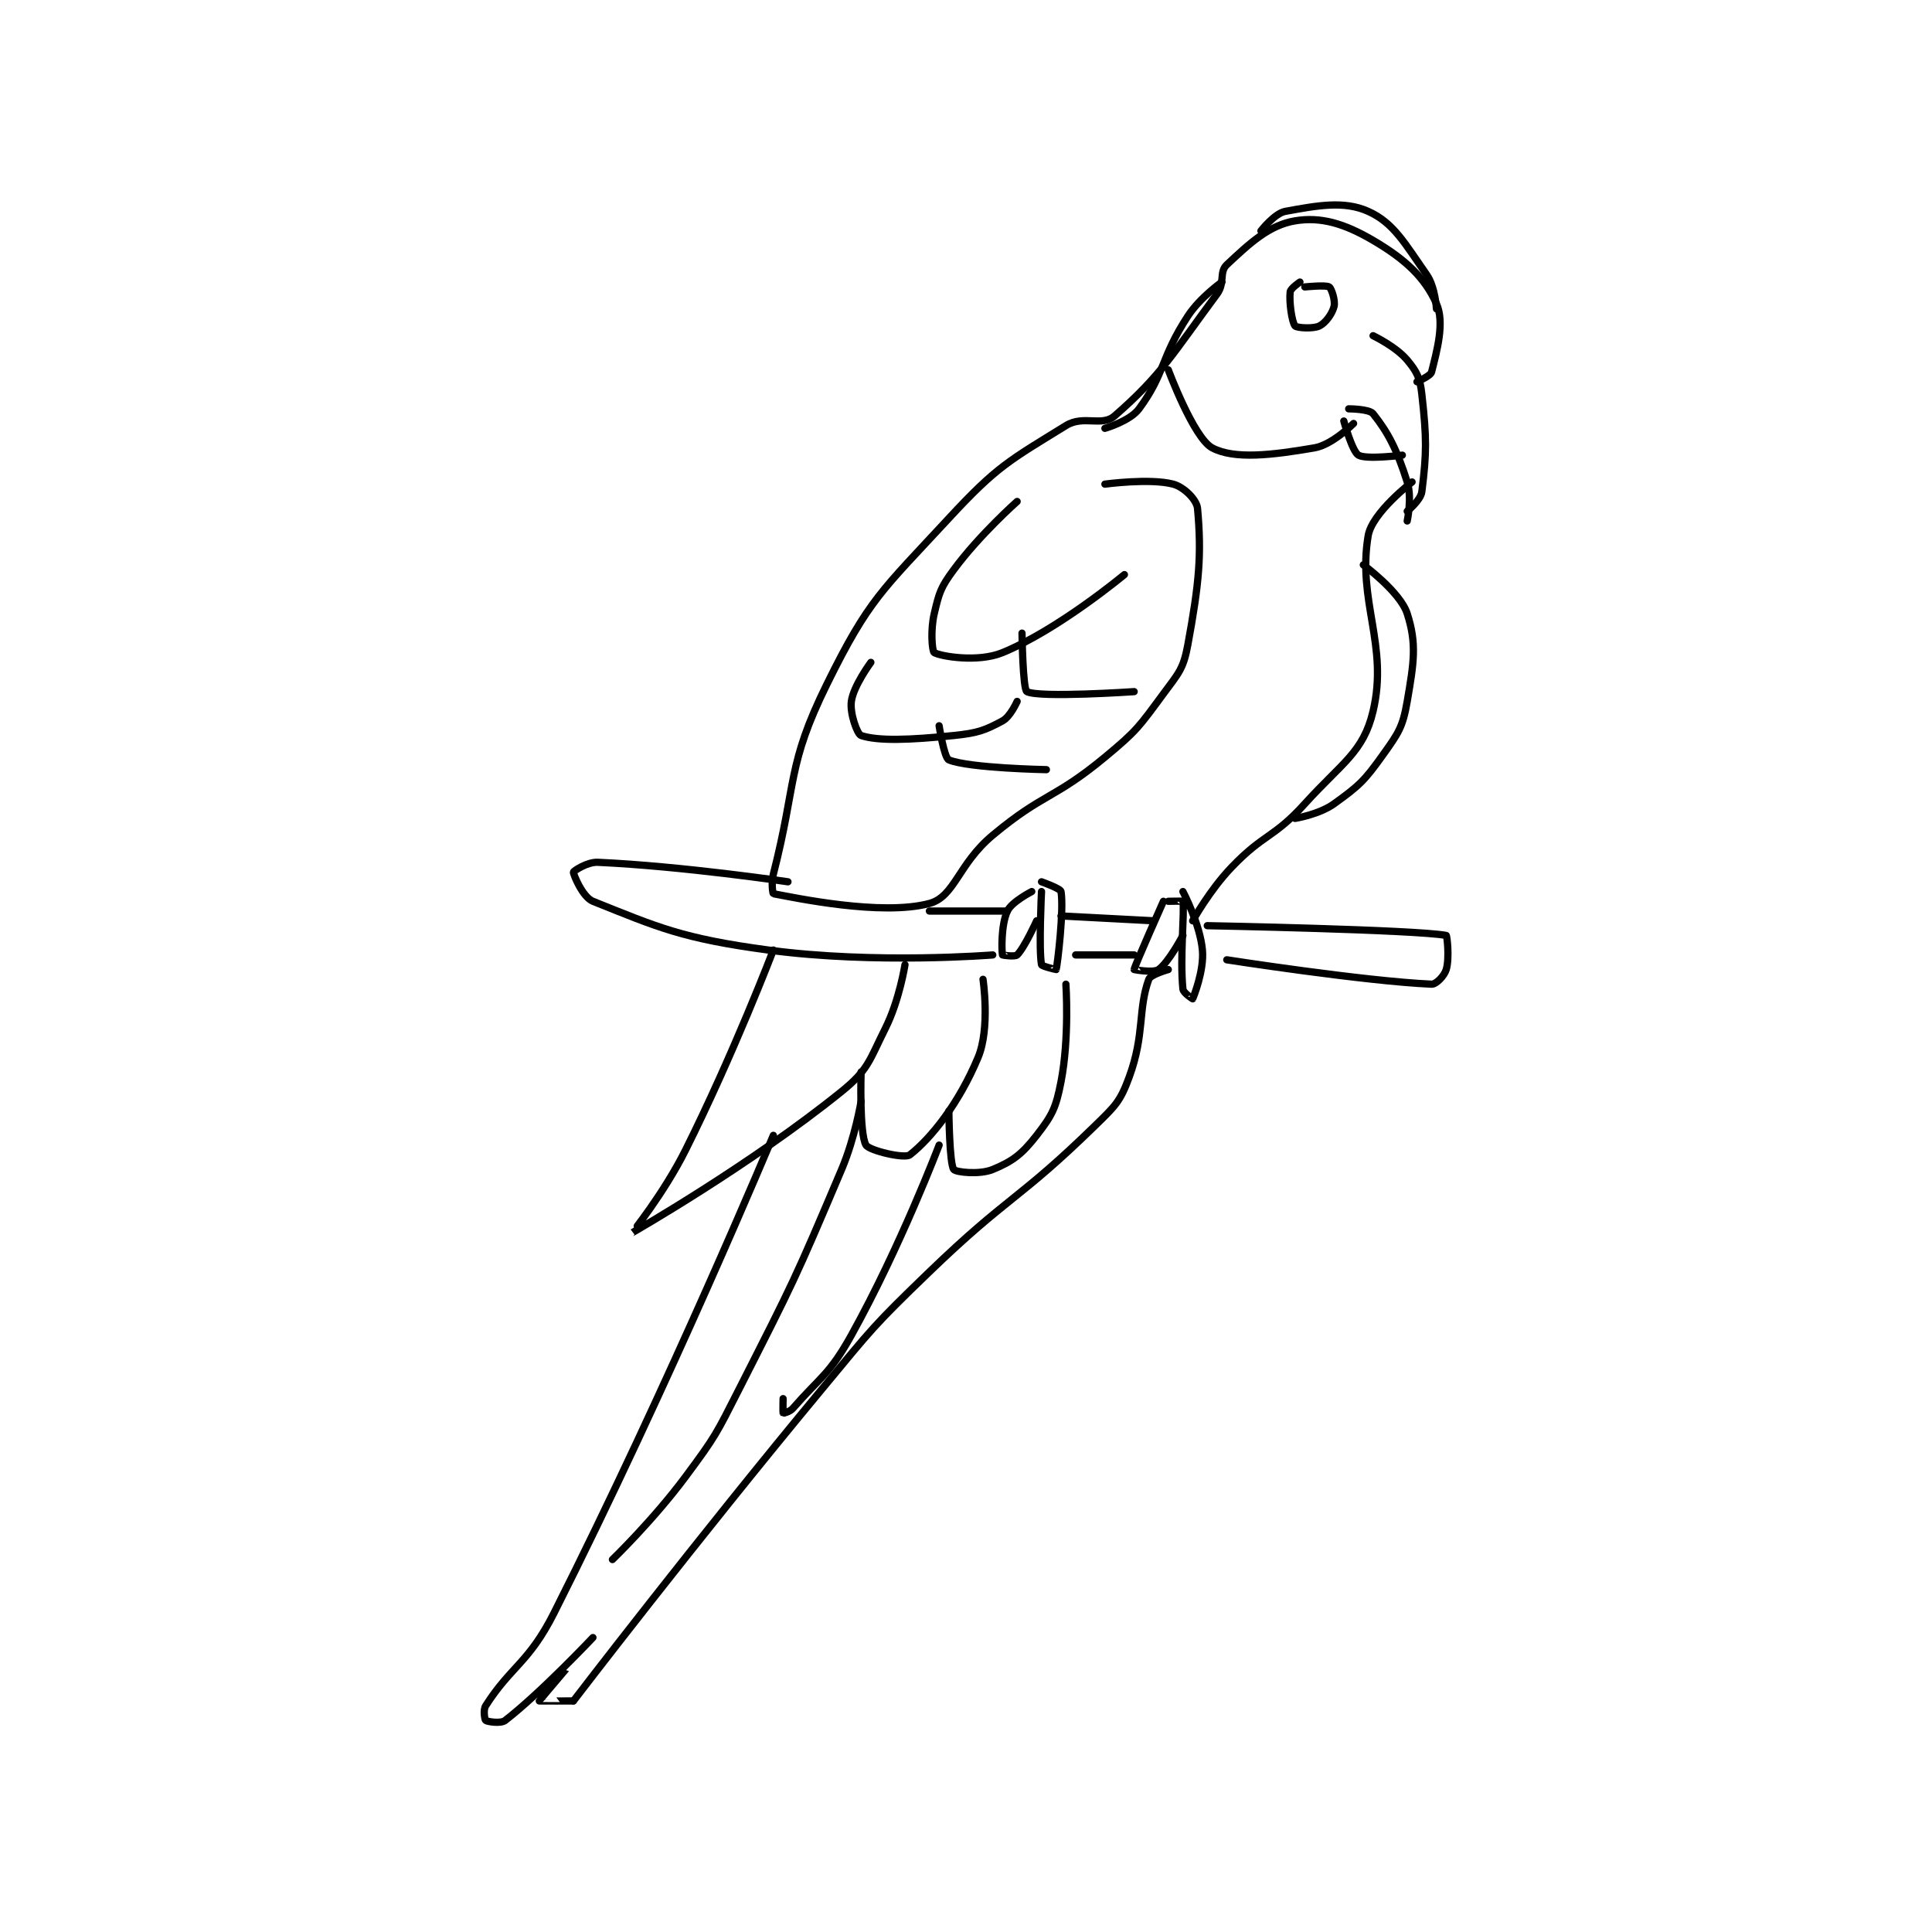 <?xml version="1.0" encoding="utf-8"?>
<!DOCTYPE svg PUBLIC "-//W3C//DTD SVG 1.1//EN" "http://www.w3.org/Graphics/SVG/1.1/DTD/svg11.dtd">
<svg viewBox="0 0 800 800" preserveAspectRatio="xMinYMin meet" xmlns="http://www.w3.org/2000/svg" version="1.1">
<g fill="none" stroke="black" stroke-linecap="round" stroke-linejoin="round" stroke-width="1.486">
<g transform="translate(201.103,87.52) scale(2.019) translate(-166.361,-159.306)">
<path id="0" d="M357.361 194.25 C357.361 194.25 360.151 193.091 360.361 192.25 C361.451 187.891 363.083 182.125 361.361 178.25 C358.975 172.882 354.98 169.13 348.361 165.25 C342.473 161.798 337.655 160.368 332.361 161.25 C327.009 162.142 323.085 165.821 318.361 170.25 C316.756 171.755 318.028 174.003 316.361 176.25 C307.321 188.434 305.004 192.852 295.361 201.25 C292.714 203.555 288.995 201.006 285.361 203.25 C273.804 210.388 271.266 211.537 261.361 222.25 C247.627 237.105 244.973 238.787 236.361 256.25 C228.103 272.995 230.194 276.357 225.361 295.25 C224.899 297.057 225.259 299.231 225.361 299.25 C229.774 300.077 247.564 303.863 257.361 301.25 C262.571 299.861 263.248 293.177 270.361 287.25 C280.838 278.519 282.864 279.948 293.361 271.25 C299.954 265.787 300.338 265.045 305.361 258.25 C308.507 253.994 309.461 253.138 310.361 248.25 C312.7 235.554 313.22 229.696 312.361 220.25 C312.193 218.398 309.513 215.816 307.361 215.25 C302.591 213.995 293.361 215.25 293.361 215.25 "/>
<path id="1" d="M348.361 184.806 C348.361 184.806 353.07 187.056 355.361 189.806 C357.37 192.216 357.991 193.47 358.361 196.806 C359.372 205.901 359.358 208.83 358.361 216.806 C358.143 218.55 355.361 220.806 355.361 220.806 "/>
<path id="2" d="M343.361 199.806 C343.361 199.806 347.567 199.813 348.361 200.806 C351.474 204.697 353.258 208.195 355.361 214.806 C356.398 218.065 355.361 222.806 355.361 222.806 "/>
<path id="3" d="M356.361 214.806 C356.361 214.806 348.16 221.111 347.361 225.806 C345.076 239.228 351.561 248.266 348.361 261.806 C346.365 270.252 342.053 272.318 334.361 280.806 C327.906 287.929 326.023 286.854 319.361 293.806 C314.818 298.546 311.361 304.806 311.361 304.806 "/>
<path id="4" d="M280.361 296.806 C280.361 296.806 284.257 298.178 284.361 298.806 C284.982 302.529 283.641 313.756 283.361 314.806 C283.358 314.818 280.422 314.132 280.361 313.806 C279.773 310.668 280.361 298.806 280.361 298.806 "/>
<path id="5" d="M278.361 298.806 C278.361 298.806 274.235 300.911 273.361 302.806 C272.05 305.647 272.177 310.978 272.361 311.806 C272.375 311.868 274.941 312.225 275.361 311.806 C276.9 310.267 279.361 304.806 279.361 304.806 "/>
<path id="6" d="M309.361 298.806 C309.361 298.806 312.875 305.456 313.361 310.806 C313.747 315.054 311.47 320.587 311.361 320.806 C311.351 320.825 309.44 319.599 309.361 318.806 C308.712 312.313 309.726 302.995 309.361 300.806 C309.351 300.745 306.361 300.806 306.361 300.806 "/>
<path id="7" d="M305.361 300.806 C305.361 300.806 299.408 314.146 299.361 314.806 C299.36 314.822 303.312 315.54 304.361 314.806 C306.438 313.352 309.361 307.806 309.361 307.806 "/>
<path id="8" d="M257.361 302.806 L273.361 302.806 "/>
<path id="9" d="M284.361 303.806 L303.361 304.806 "/>
<path id="10" d="M314.361 305.806 C314.361 305.806 356.895 306.618 363.361 307.806 C363.529 307.837 364.063 312.466 363.361 314.806 C362.97 316.109 361.298 317.847 360.361 317.806 C346.562 317.192 318.361 312.806 318.361 312.806 "/>
<path id="11" d="M299.361 311.806 L287.361 311.806 "/>
<path id="12" d="M270.361 311.806 C270.361 311.806 246.326 313.752 224.361 310.806 C206.583 308.421 201.67 306.129 188.361 300.806 C186.232 299.954 184.308 295.232 184.361 294.806 C184.387 294.602 187.184 292.707 189.361 292.806 C206.742 293.596 228.361 296.806 228.361 296.806 "/>
<path id="13" d="M225.361 310.806 C225.361 310.806 217.233 332.062 207.361 351.806 C202.919 360.69 196.349 368.81 196.361 368.806 C196.399 368.791 220.612 354.949 239.361 339.806 C244.865 335.36 245.023 333.482 248.361 326.806 C251.222 321.083 252.361 313.806 252.361 313.806 "/>
<path id="14" d="M243.361 335.806 C243.361 335.806 242.963 348.429 244.361 350.806 C245.015 351.918 252.26 353.667 253.361 352.806 C257.752 349.369 263.423 342.257 267.361 332.806 C269.864 326.799 268.361 316.806 268.361 316.806 "/>
<path id="15" d="M261.361 343.806 C261.361 343.806 261.464 354.609 262.361 355.806 C262.783 356.369 267.623 356.933 270.361 355.806 C274.427 354.131 276.346 352.682 279.361 348.806 C282.568 344.683 283.322 343.176 284.361 337.806 C286.115 328.744 285.361 317.806 285.361 317.806 "/>
<path id="16" d="M306.361 314.806 C306.361 314.806 302.722 315.812 302.361 316.806 C300.118 322.975 301.544 328.124 298.361 336.806 C296.498 341.888 295.534 342.734 291.361 346.806 C275.604 362.179 273.574 361.172 257.361 376.806 C245.731 388.021 245.717 388.322 235.361 400.806 C209.304 432.217 184.361 464.806 184.361 464.806 "/>
<path id="17" d="M225.361 348.806 C225.361 348.806 204.119 399.692 180.361 446.806 C175.231 456.978 171.51 457.715 166.361 465.806 C165.808 466.675 166.181 468.671 166.361 468.806 C166.681 469.046 169.427 469.527 170.361 468.806 C177.629 463.189 188.361 451.806 188.361 451.806 C188.361 451.805 177.433 464.571 177.361 464.806 C177.352 464.836 184.361 464.806 184.361 464.806 "/>
<path id="18" d="M243.361 341.806 C243.361 341.806 242.145 349.236 239.361 355.806 C229.801 378.368 229.529 378.819 218.361 400.806 C213.629 410.122 213.53 410.501 207.361 418.806 C200.727 427.736 192.361 435.806 192.361 435.806 "/>
<path id="19" d="M259.361 350.806 C259.361 350.806 251.46 371.627 241.361 389.806 C236.895 397.844 235.112 398.234 229.361 404.806 C228.741 405.514 227.38 405.825 227.361 405.806 C227.304 405.748 227.361 402.806 227.361 402.806 "/>
<path id="20" d="M306.361 191.806 C306.361 191.806 311.572 205.785 315.361 207.806 C319.9 210.226 327.655 209.307 336.361 207.806 C340.035 207.172 344.361 202.806 344.361 202.806 "/>
<path id="21" d="M333.361 173.806 C333.361 173.806 331.439 175.103 331.361 175.806 C331.119 177.983 331.729 182.068 332.361 182.806 C332.706 183.208 336.081 183.446 337.361 182.806 C338.641 182.166 339.99 180.291 340.361 178.806 C340.654 177.632 339.851 175.132 339.361 174.806 C338.693 174.36 334.361 174.806 334.361 174.806 "/>
<path id="22" d="M346.361 231.806 C346.361 231.806 353.934 237.366 355.361 241.806 C357.353 248.003 356.736 251.831 355.361 259.806 C354.455 265.061 353.591 266.284 350.361 270.806 C346.561 276.126 345.524 277.077 340.361 280.806 C337.313 283.007 332.361 283.806 332.361 283.806 "/>
<path id="23" d="M317.361 173.806 C317.361 173.806 312.895 176.931 310.361 180.806 C304.772 189.353 305.72 192.556 300.361 199.806 C298.498 202.326 293.361 203.806 293.361 203.806 "/>
<path id="24" d="M275.361 218.806 C275.361 218.806 267.703 225.578 262.361 232.806 C259.656 236.466 259.376 237.493 258.361 241.806 C257.545 245.276 257.93 249.559 258.361 249.806 C259.68 250.559 267.277 251.891 272.361 249.806 C283.823 245.103 297.361 233.806 297.361 233.806 "/>
<path id="25" d="M276.361 245.806 C276.361 245.806 276.524 257.369 277.361 257.806 C279.897 259.128 299.361 257.806 299.361 257.806 "/>
<path id="26" d="M245.361 251.806 C245.361 251.806 241.783 256.643 241.361 259.806 C241.028 262.301 242.569 266.541 243.361 266.806 C246.834 267.963 253.354 267.737 262.361 266.806 C267.249 266.3 268.696 265.779 272.361 263.806 C273.988 262.93 275.361 259.806 275.361 259.806 "/>
<path id="27" d="M259.361 264.806 C259.361 264.806 260.385 271.406 261.361 271.806 C265.539 273.515 281.361 273.806 281.361 273.806 "/>
<path id="28" d="M342.361 202.306 C342.361 202.306 344.077 208.557 345.361 209.306 C346.992 210.257 354.361 209.306 354.361 209.306 "/>
<path id="29" d="M361.361 179.306 C361.361 179.306 361.128 174.831 359.361 172.306 C354.858 165.873 352.588 161.648 347.361 159.306 C342.377 157.071 336.885 158.119 330.361 159.306 C328.163 159.705 325.361 163.306 325.361 163.306 "/>
</g>
</g>
</svg>

